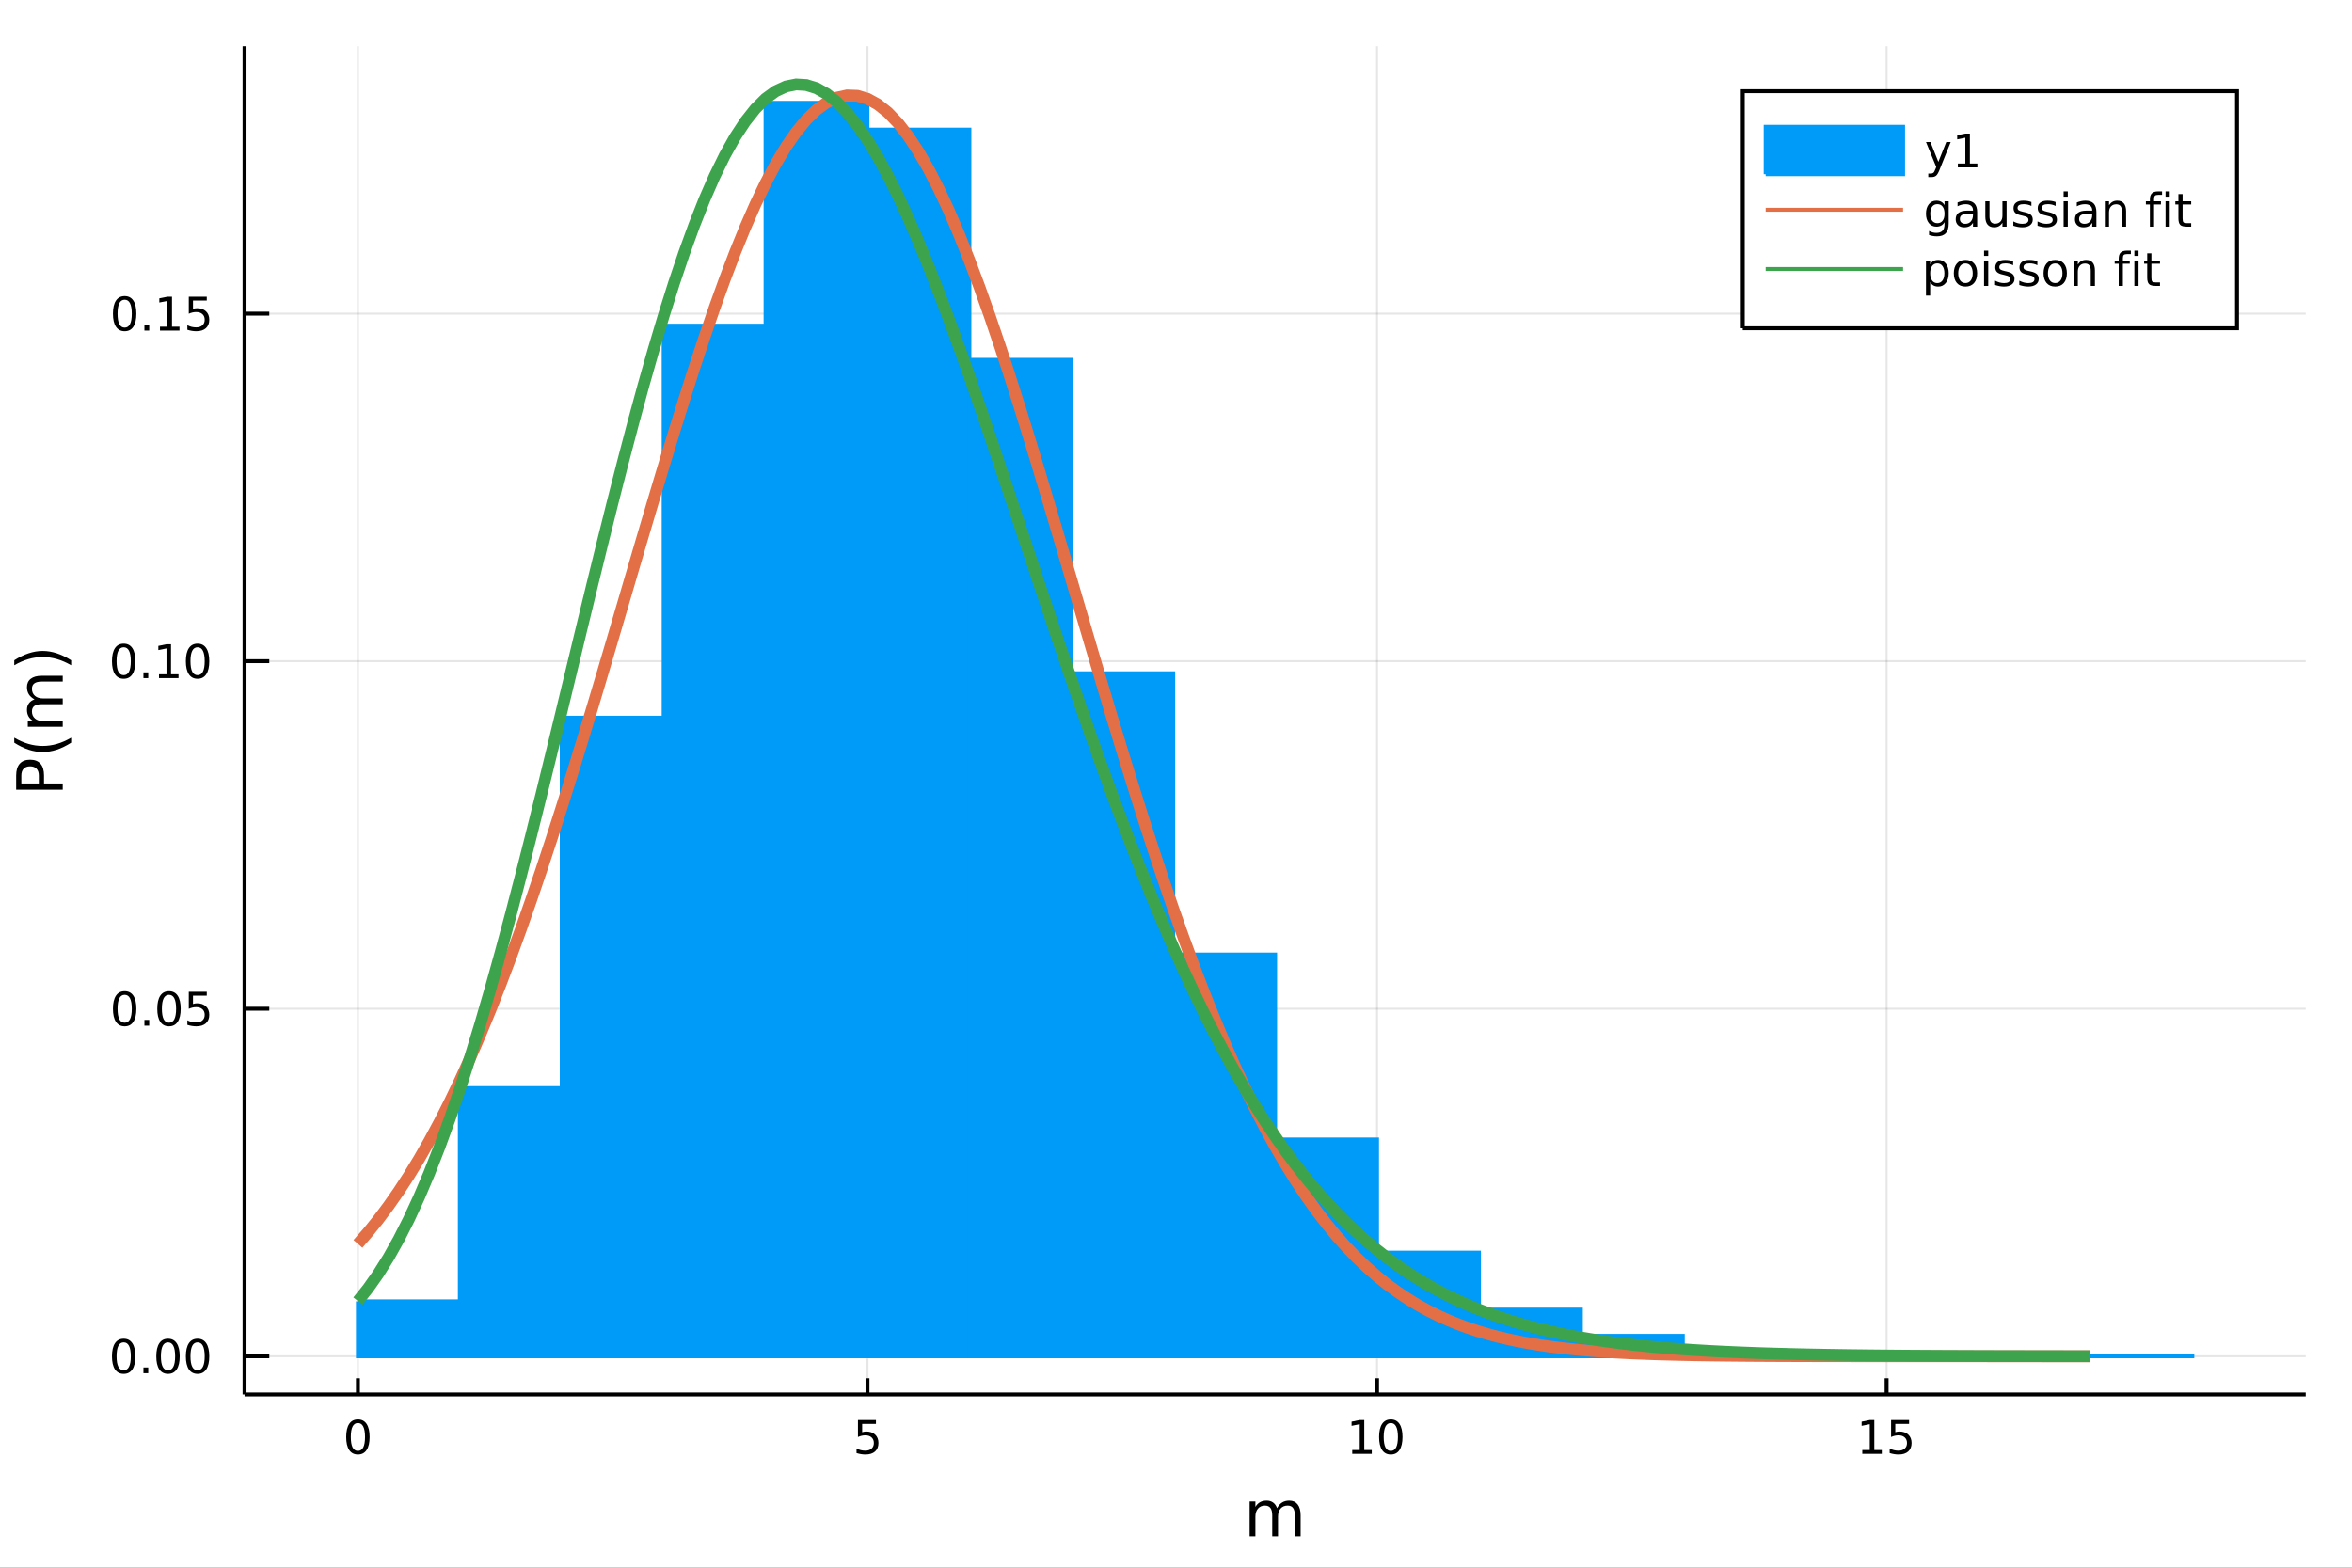<?xml version="1.0" encoding="utf-8"?>
<svg xmlns="http://www.w3.org/2000/svg" xmlns:xlink="http://www.w3.org/1999/xlink" width="600" height="400" viewBox="0 0 2400 1600">
<rect x="0" y="0" width="2400" height="1600" fill="#333333" stroke="none"/>
<defs>
  <clipPath id="clip310">
    <rect x="0" y="0" width="2400" height="1600"/>
  </clipPath>
</defs>
<path clip-path="url(#clip310)" d="
M0 1600 L2400 1600 L2400 0 L0 0  Z
  " fill="#ffffff" fill-rule="evenodd" fill-opacity="1"/>
<defs>
  <clipPath id="clip311">
    <rect x="480" y="0" width="1681" height="1600"/>
  </clipPath>
</defs>
<path clip-path="url(#clip310)" d="
M249.542 1423.18 L2352.76 1423.18 L2352.76 47.244 L249.542 47.244  Z
  " fill="#ffffff" fill-rule="evenodd" fill-opacity="1"/>
<defs>
  <clipPath id="clip312">
    <rect x="249" y="47" width="2104" height="1377"/>
  </clipPath>
</defs>
<polyline clip-path="url(#clip312)" style="stroke:#000000; stroke-width:2; stroke-opacity:0.1; fill:none" points="
  365.223,1423.18 365.223,47.244 
  "/>
<polyline clip-path="url(#clip312)" style="stroke:#000000; stroke-width:2; stroke-opacity:0.1; fill:none" points="
  885.182,1423.18 885.182,47.244 
  "/>
<polyline clip-path="url(#clip312)" style="stroke:#000000; stroke-width:2; stroke-opacity:0.1; fill:none" points="
  1405.14,1423.18 1405.14,47.244 
  "/>
<polyline clip-path="url(#clip312)" style="stroke:#000000; stroke-width:2; stroke-opacity:0.1; fill:none" points="
  1925.1,1423.18 1925.1,47.244 
  "/>
<polyline clip-path="url(#clip310)" style="stroke:#000000; stroke-width:4; stroke-opacity:1; fill:none" points="
  249.542,1423.18 2352.76,1423.18 
  "/>
<polyline clip-path="url(#clip310)" style="stroke:#000000; stroke-width:4; stroke-opacity:1; fill:none" points="
  365.223,1423.18 365.223,1406.67 
  "/>
<polyline clip-path="url(#clip310)" style="stroke:#000000; stroke-width:4; stroke-opacity:1; fill:none" points="
  885.182,1423.18 885.182,1406.67 
  "/>
<polyline clip-path="url(#clip310)" style="stroke:#000000; stroke-width:4; stroke-opacity:1; fill:none" points="
  1405.14,1423.18 1405.14,1406.67 
  "/>
<polyline clip-path="url(#clip310)" style="stroke:#000000; stroke-width:4; stroke-opacity:1; fill:none" points="
  1925.1,1423.18 1925.1,1406.67 
  "/>
<path clip-path="url(#clip310)" d="M 0 0 M365.223 1452.37 Q361.611 1452.37 359.783 1455.94 Q357.977 1459.48 357.977 1466.61 Q357.977 1473.71 359.783 1477.28 Q361.611 1480.82 365.223 1480.82 Q368.857 1480.82 370.662 1477.28 Q372.491 1473.71 372.491 1466.61 Q372.491 1459.48 370.662 1455.94 Q368.857 1452.37 365.223 1452.37 M365.223 1448.67 Q371.033 1448.67 374.088 1453.27 Q377.167 1457.86 377.167 1466.61 Q377.167 1475.33 374.088 1479.94 Q371.033 1484.52 365.223 1484.52 Q359.412 1484.52 356.334 1479.94 Q353.278 1475.33 353.278 1466.61 Q353.278 1457.86 356.334 1453.27 Q359.412 1448.67 365.223 1448.67 Z" fill="#000000" fill-rule="evenodd" fill-opacity="1" /><path clip-path="url(#clip310)" d="M 0 0 M875.459 1449.29 L893.816 1449.29 L893.816 1453.23 L879.742 1453.23 L879.742 1461.7 Q880.76 1461.35 881.779 1461.19 Q882.797 1461 883.816 1461 Q889.603 1461 892.983 1464.18 Q896.362 1467.35 896.362 1472.76 Q896.362 1478.34 892.89 1481.44 Q889.418 1484.52 883.098 1484.52 Q880.922 1484.52 878.654 1484.15 Q876.409 1483.78 874.001 1483.04 L874.001 1478.34 Q876.084 1479.48 878.307 1480.03 Q880.529 1480.59 883.006 1480.59 Q887.01 1480.59 889.348 1478.48 Q891.686 1476.38 891.686 1472.76 Q891.686 1469.15 889.348 1467.05 Q887.01 1464.94 883.006 1464.94 Q881.131 1464.94 879.256 1465.36 Q877.404 1465.77 875.459 1466.65 L875.459 1449.29 Z" fill="#000000" fill-rule="evenodd" fill-opacity="1" /><path clip-path="url(#clip310)" d="M 0 0 M1379.83 1479.92 L1387.47 1479.92 L1387.47 1453.55 L1379.16 1455.22 L1379.16 1450.96 L1387.42 1449.29 L1392.1 1449.29 L1392.1 1479.92 L1399.74 1479.92 L1399.74 1483.85 L1379.83 1483.85 L1379.83 1479.92 Z" fill="#000000" fill-rule="evenodd" fill-opacity="1" /><path clip-path="url(#clip310)" d="M 0 0 M1419.18 1452.37 Q1415.57 1452.37 1413.74 1455.94 Q1411.93 1459.48 1411.93 1466.61 Q1411.93 1473.71 1413.74 1477.28 Q1415.57 1480.82 1419.18 1480.82 Q1422.81 1480.82 1424.62 1477.28 Q1426.45 1473.71 1426.45 1466.61 Q1426.45 1459.48 1424.62 1455.94 Q1422.81 1452.37 1419.18 1452.37 M1419.18 1448.67 Q1424.99 1448.67 1428.05 1453.27 Q1431.12 1457.86 1431.12 1466.61 Q1431.12 1475.33 1428.05 1479.94 Q1424.99 1484.52 1419.18 1484.52 Q1413.37 1484.52 1410.29 1479.94 Q1407.24 1475.33 1407.24 1466.61 Q1407.24 1457.86 1410.29 1453.27 Q1413.37 1448.67 1419.18 1448.67 Z" fill="#000000" fill-rule="evenodd" fill-opacity="1" /><path clip-path="url(#clip310)" d="M 0 0 M1900.29 1479.92 L1907.92 1479.92 L1907.92 1453.55 L1899.61 1455.22 L1899.61 1450.96 L1907.88 1449.29 L1912.55 1449.29 L1912.55 1479.92 L1920.19 1479.92 L1920.19 1483.85 L1900.29 1483.85 L1900.29 1479.92 Z" fill="#000000" fill-rule="evenodd" fill-opacity="1" /><path clip-path="url(#clip310)" d="M 0 0 M1929.68 1449.29 L1948.04 1449.29 L1948.04 1453.23 L1933.97 1453.23 L1933.97 1461.7 Q1934.98 1461.35 1936 1461.19 Q1937.02 1461 1938.04 1461 Q1943.83 1461 1947.21 1464.18 Q1950.59 1467.35 1950.59 1472.76 Q1950.59 1478.34 1947.11 1481.44 Q1943.64 1484.52 1937.32 1484.52 Q1935.15 1484.52 1932.88 1484.15 Q1930.63 1483.78 1928.22 1483.04 L1928.22 1478.34 Q1930.31 1479.48 1932.53 1480.03 Q1934.75 1480.59 1937.23 1480.59 Q1941.23 1480.59 1943.57 1478.48 Q1945.91 1476.38 1945.91 1472.76 Q1945.91 1469.15 1943.57 1467.05 Q1941.23 1464.94 1937.23 1464.94 Q1935.35 1464.94 1933.48 1465.36 Q1931.63 1465.77 1929.68 1466.65 L1929.68 1449.29 Z" fill="#000000" fill-rule="evenodd" fill-opacity="1" /><path clip-path="url(#clip310)" d="M 0 0 M1303.11 1539.24 Q1305.3 1535.29 1308.36 1533.41 Q1311.41 1531.54 1315.55 1531.54 Q1321.12 1531.54 1324.15 1535.45 Q1327.17 1539.33 1327.17 1546.53 L1327.17 1568.04 L1321.28 1568.04 L1321.28 1546.72 Q1321.28 1541.59 1319.47 1539.11 Q1317.65 1536.63 1313.93 1536.63 Q1309.38 1536.63 1306.73 1539.65 Q1304.09 1542.68 1304.09 1547.9 L1304.09 1568.04 L1298.2 1568.04 L1298.2 1546.72 Q1298.2 1541.56 1296.39 1539.11 Q1294.58 1536.63 1290.79 1536.63 Q1286.3 1536.63 1283.66 1539.68 Q1281.02 1542.71 1281.02 1547.9 L1281.02 1568.04 L1275.13 1568.04 L1275.13 1532.4 L1281.02 1532.4 L1281.02 1537.93 Q1283.02 1534.66 1285.82 1533.1 Q1288.62 1531.54 1292.48 1531.54 Q1296.36 1531.54 1299.06 1533.51 Q1301.8 1535.48 1303.11 1539.24 Z" fill="#000000" fill-rule="evenodd" fill-opacity="1" /><polyline clip-path="url(#clip312)" style="stroke:#000000; stroke-width:2; stroke-opacity:0.1; fill:none" points="
  249.542,1384.24 2352.76,1384.24 
  "/>
<polyline clip-path="url(#clip312)" style="stroke:#000000; stroke-width:2; stroke-opacity:0.1; fill:none" points="
  249.542,1029.53 2352.76,1029.53 
  "/>
<polyline clip-path="url(#clip312)" style="stroke:#000000; stroke-width:2; stroke-opacity:0.1; fill:none" points="
  249.542,674.825 2352.76,674.825 
  "/>
<polyline clip-path="url(#clip312)" style="stroke:#000000; stroke-width:2; stroke-opacity:0.1; fill:none" points="
  249.542,320.119 2352.76,320.119 
  "/>
<polyline clip-path="url(#clip310)" style="stroke:#000000; stroke-width:4; stroke-opacity:1; fill:none" points="
  249.542,1423.18 249.542,47.244 
  "/>
<polyline clip-path="url(#clip310)" style="stroke:#000000; stroke-width:4; stroke-opacity:1; fill:none" points="
  249.542,1384.24 274.781,1384.24 
  "/>
<polyline clip-path="url(#clip310)" style="stroke:#000000; stroke-width:4; stroke-opacity:1; fill:none" points="
  249.542,1029.53 274.781,1029.53 
  "/>
<polyline clip-path="url(#clip310)" style="stroke:#000000; stroke-width:4; stroke-opacity:1; fill:none" points="
  249.542,674.825 274.781,674.825 
  "/>
<polyline clip-path="url(#clip310)" style="stroke:#000000; stroke-width:4; stroke-opacity:1; fill:none" points="
  249.542,320.119 274.781,320.119 
  "/>
<path clip-path="url(#clip310)" d="M 0 0 M126.205 1370.04 Q122.593 1370.04 120.765 1373.6 Q118.959 1377.14 118.959 1384.27 Q118.959 1391.38 120.765 1394.94 Q122.593 1398.49 126.205 1398.49 Q129.839 1398.49 131.644 1394.94 Q133.473 1391.38 133.473 1384.27 Q133.473 1377.14 131.644 1373.6 Q129.839 1370.04 126.205 1370.04 M126.205 1366.33 Q132.015 1366.33 135.07 1370.94 Q138.149 1375.52 138.149 1384.27 Q138.149 1393 135.07 1397.61 Q132.015 1402.19 126.205 1402.19 Q120.394 1402.19 117.316 1397.61 Q114.26 1393 114.26 1384.27 Q114.26 1375.52 117.316 1370.94 Q120.394 1366.33 126.205 1366.33 Z" fill="#000000" fill-rule="evenodd" fill-opacity="1" /><path clip-path="url(#clip310)" d="M 0 0 M146.366 1395.64 L151.251 1395.64 L151.251 1401.52 L146.366 1401.52 L146.366 1395.64 Z" fill="#000000" fill-rule="evenodd" fill-opacity="1" /><path clip-path="url(#clip310)" d="M 0 0 M171.436 1370.04 Q167.825 1370.04 165.996 1373.6 Q164.19 1377.14 164.19 1384.27 Q164.19 1391.38 165.996 1394.94 Q167.825 1398.49 171.436 1398.49 Q175.07 1398.49 176.876 1394.94 Q178.704 1391.38 178.704 1384.27 Q178.704 1377.14 176.876 1373.6 Q175.07 1370.04 171.436 1370.04 M171.436 1366.33 Q177.246 1366.33 180.301 1370.94 Q183.38 1375.52 183.38 1384.27 Q183.38 1393 180.301 1397.61 Q177.246 1402.19 171.436 1402.19 Q165.626 1402.19 162.547 1397.61 Q159.491 1393 159.491 1384.27 Q159.491 1375.52 162.547 1370.94 Q165.626 1366.33 171.436 1366.33 Z" fill="#000000" fill-rule="evenodd" fill-opacity="1" /><path clip-path="url(#clip310)" d="M 0 0 M201.598 1370.04 Q197.987 1370.04 196.158 1373.6 Q194.352 1377.14 194.352 1384.27 Q194.352 1391.38 196.158 1394.94 Q197.987 1398.49 201.598 1398.49 Q205.232 1398.49 207.037 1394.94 Q208.866 1391.38 208.866 1384.27 Q208.866 1377.14 207.037 1373.6 Q205.232 1370.04 201.598 1370.04 M201.598 1366.33 Q207.408 1366.33 210.463 1370.94 Q213.542 1375.52 213.542 1384.27 Q213.542 1393 210.463 1397.61 Q207.408 1402.19 201.598 1402.19 Q195.787 1402.19 192.709 1397.61 Q189.653 1393 189.653 1384.27 Q189.653 1375.52 192.709 1370.94 Q195.787 1366.33 201.598 1366.33 Z" fill="#000000" fill-rule="evenodd" fill-opacity="1" /><path clip-path="url(#clip310)" d="M 0 0 M127.2 1015.33 Q123.589 1015.33 121.76 1018.9 Q119.955 1022.44 119.955 1029.57 Q119.955 1036.67 121.76 1040.24 Q123.589 1043.78 127.2 1043.78 Q130.834 1043.78 132.64 1040.24 Q134.468 1036.67 134.468 1029.57 Q134.468 1022.44 132.64 1018.9 Q130.834 1015.33 127.2 1015.33 M127.2 1011.63 Q133.01 1011.63 136.066 1016.23 Q139.144 1020.82 139.144 1029.57 Q139.144 1038.29 136.066 1042.9 Q133.01 1047.48 127.2 1047.48 Q121.39 1047.48 118.311 1042.9 Q115.256 1038.29 115.256 1029.57 Q115.256 1020.82 118.311 1016.23 Q121.39 1011.63 127.2 1011.63 Z" fill="#000000" fill-rule="evenodd" fill-opacity="1" /><path clip-path="url(#clip310)" d="M 0 0 M147.362 1040.93 L152.246 1040.93 L152.246 1046.81 L147.362 1046.81 L147.362 1040.93 Z" fill="#000000" fill-rule="evenodd" fill-opacity="1" /><path clip-path="url(#clip310)" d="M 0 0 M172.431 1015.33 Q168.82 1015.33 166.991 1018.9 Q165.186 1022.44 165.186 1029.57 Q165.186 1036.67 166.991 1040.24 Q168.82 1043.78 172.431 1043.78 Q176.065 1043.78 177.871 1040.24 Q179.7 1036.67 179.7 1029.57 Q179.7 1022.44 177.871 1018.9 Q176.065 1015.33 172.431 1015.33 M172.431 1011.63 Q178.241 1011.63 181.297 1016.23 Q184.376 1020.82 184.376 1029.57 Q184.376 1038.29 181.297 1042.9 Q178.241 1047.48 172.431 1047.48 Q166.621 1047.48 163.542 1042.9 Q160.487 1038.29 160.487 1029.57 Q160.487 1020.82 163.542 1016.23 Q166.621 1011.63 172.431 1011.63 Z" fill="#000000" fill-rule="evenodd" fill-opacity="1" /><path clip-path="url(#clip310)" d="M 0 0 M192.639 1012.25 L210.996 1012.25 L210.996 1016.19 L196.922 1016.19 L196.922 1024.66 Q197.94 1024.31 198.959 1024.15 Q199.977 1023.96 200.996 1023.96 Q206.783 1023.96 210.162 1027.14 Q213.542 1030.31 213.542 1035.72 Q213.542 1041.3 210.07 1044.4 Q206.598 1047.48 200.278 1047.48 Q198.102 1047.48 195.834 1047.11 Q193.588 1046.74 191.181 1046 L191.181 1041.3 Q193.264 1042.44 195.487 1042.99 Q197.709 1043.55 200.186 1043.55 Q204.19 1043.55 206.528 1041.44 Q208.866 1039.34 208.866 1035.72 Q208.866 1032.11 206.528 1030.01 Q204.19 1027.9 200.186 1027.9 Q198.311 1027.9 196.436 1028.32 Q194.584 1028.73 192.639 1029.61 L192.639 1012.25 Z" fill="#000000" fill-rule="evenodd" fill-opacity="1" /><path clip-path="url(#clip310)" d="M 0 0 M126.205 660.624 Q122.593 660.624 120.765 664.189 Q118.959 667.731 118.959 674.86 Q118.959 681.967 120.765 685.531 Q122.593 689.073 126.205 689.073 Q129.839 689.073 131.644 685.531 Q133.473 681.967 133.473 674.86 Q133.473 667.731 131.644 664.189 Q129.839 660.624 126.205 660.624 M126.205 656.92 Q132.015 656.92 135.07 661.527 Q138.149 666.11 138.149 674.86 Q138.149 683.587 135.07 688.193 Q132.015 692.777 126.205 692.777 Q120.394 692.777 117.316 688.193 Q114.26 683.587 114.26 674.86 Q114.26 666.11 117.316 661.527 Q120.394 656.92 126.205 656.92 Z" fill="#000000" fill-rule="evenodd" fill-opacity="1" /><path clip-path="url(#clip310)" d="M 0 0 M146.366 686.226 L151.251 686.226 L151.251 692.105 L146.366 692.105 L146.366 686.226 Z" fill="#000000" fill-rule="evenodd" fill-opacity="1" /><path clip-path="url(#clip310)" d="M 0 0 M162.246 688.17 L169.885 688.17 L169.885 661.805 L161.575 663.471 L161.575 659.212 L169.839 657.545 L174.514 657.545 L174.514 688.17 L182.153 688.17 L182.153 692.105 L162.246 692.105 L162.246 688.17 Z" fill="#000000" fill-rule="evenodd" fill-opacity="1" /><path clip-path="url(#clip310)" d="M 0 0 M201.598 660.624 Q197.987 660.624 196.158 664.189 Q194.352 667.731 194.352 674.86 Q194.352 681.967 196.158 685.531 Q197.987 689.073 201.598 689.073 Q205.232 689.073 207.037 685.531 Q208.866 681.967 208.866 674.86 Q208.866 667.731 207.037 664.189 Q205.232 660.624 201.598 660.624 M201.598 656.92 Q207.408 656.92 210.463 661.527 Q213.542 666.11 213.542 674.86 Q213.542 683.587 210.463 688.193 Q207.408 692.777 201.598 692.777 Q195.787 692.777 192.709 688.193 Q189.653 683.587 189.653 674.86 Q189.653 666.11 192.709 661.527 Q195.787 656.92 201.598 656.92 Z" fill="#000000" fill-rule="evenodd" fill-opacity="1" /><path clip-path="url(#clip310)" d="M 0 0 M127.2 305.918 Q123.589 305.918 121.76 309.482 Q119.955 313.024 119.955 320.154 Q119.955 327.26 121.76 330.825 Q123.589 334.367 127.2 334.367 Q130.834 334.367 132.64 330.825 Q134.468 327.26 134.468 320.154 Q134.468 313.024 132.64 309.482 Q130.834 305.918 127.2 305.918 M127.2 302.214 Q133.01 302.214 136.066 306.82 Q139.144 311.404 139.144 320.154 Q139.144 328.881 136.066 333.487 Q133.01 338.07 127.2 338.07 Q121.39 338.07 118.311 333.487 Q115.256 328.881 115.256 320.154 Q115.256 311.404 118.311 306.82 Q121.39 302.214 127.2 302.214 Z" fill="#000000" fill-rule="evenodd" fill-opacity="1" /><path clip-path="url(#clip310)" d="M 0 0 M147.362 331.519 L152.246 331.519 L152.246 337.399 L147.362 337.399 L147.362 331.519 Z" fill="#000000" fill-rule="evenodd" fill-opacity="1" /><path clip-path="url(#clip310)" d="M 0 0 M163.241 333.464 L170.88 333.464 L170.88 307.098 L162.57 308.765 L162.57 304.506 L170.834 302.839 L175.51 302.839 L175.51 333.464 L183.149 333.464 L183.149 337.399 L163.241 337.399 L163.241 333.464 Z" fill="#000000" fill-rule="evenodd" fill-opacity="1" /><path clip-path="url(#clip310)" d="M 0 0 M192.639 302.839 L210.996 302.839 L210.996 306.774 L196.922 306.774 L196.922 315.246 Q197.94 314.899 198.959 314.737 Q199.977 314.552 200.996 314.552 Q206.783 314.552 210.162 317.723 Q213.542 320.894 213.542 326.311 Q213.542 331.89 210.07 334.992 Q206.598 338.07 200.278 338.07 Q198.102 338.07 195.834 337.7 Q193.588 337.33 191.181 336.589 L191.181 331.89 Q193.264 333.024 195.487 333.58 Q197.709 334.135 200.186 334.135 Q204.19 334.135 206.528 332.029 Q208.866 329.922 208.866 326.311 Q208.866 322.7 206.528 320.594 Q204.19 318.487 200.186 318.487 Q198.311 318.487 196.436 318.904 Q194.584 319.32 192.639 320.2 L192.639 302.839 Z" fill="#000000" fill-rule="evenodd" fill-opacity="1" /><path clip-path="url(#clip310)" d="M 0 0 M21.768 799.617 L39.623 799.617 L39.623 791.533 Q39.623 787.045 37.3 784.594 Q34.977 782.143 30.68 782.143 Q26.415 782.143 24.091 784.594 Q21.768 787.045 21.768 791.533 L21.768 799.617 M16.484 806.046 L16.484 791.533 Q16.484 783.544 20.113 779.47 Q23.709 775.364 30.68 775.364 Q37.714 775.364 41.31 779.47 Q44.907 783.544 44.907 791.533 L44.907 799.617 L64.004 799.617 L64.004 806.046 L16.484 806.046 Z" fill="#000000" fill-rule="evenodd" fill-opacity="1" /><path clip-path="url(#clip310)" d="M 0 0 M14.543 752.925 Q21.863 757.19 29.025 759.258 Q36.186 761.327 43.538 761.327 Q50.891 761.327 58.116 759.258 Q65.309 757.158 72.598 752.925 L72.598 758.017 Q65.118 762.791 57.893 765.179 Q50.668 767.534 43.538 767.534 Q36.441 767.534 29.247 765.179 Q22.054 762.823 14.543 758.017 L14.543 752.925 Z" fill="#000000" fill-rule="evenodd" fill-opacity="1" /><path clip-path="url(#clip310)" d="M 0 0 M35.199 713.807 Q31.253 711.611 29.375 708.556 Q27.497 705.5 27.497 701.362 Q27.497 695.792 31.412 692.769 Q35.295 689.745 42.488 689.745 L64.004 689.745 L64.004 695.633 L42.679 695.633 Q37.555 695.633 35.072 697.447 Q32.589 699.262 32.589 702.986 Q32.589 707.537 35.613 710.179 Q38.637 712.821 43.857 712.821 L64.004 712.821 L64.004 718.709 L42.679 718.709 Q37.523 718.709 35.072 720.523 Q32.589 722.337 32.589 726.125 Q32.589 730.613 35.645 733.255 Q38.669 735.896 43.857 735.896 L64.004 735.896 L64.004 741.785 L28.356 741.785 L28.356 735.896 L33.894 735.896 Q30.616 733.891 29.056 731.09 Q27.497 728.289 27.497 724.438 Q27.497 720.555 29.47 717.85 Q31.444 715.112 35.199 713.807 Z" fill="#000000" fill-rule="evenodd" fill-opacity="1" /><path clip-path="url(#clip310)" d="M 0 0 M14.543 678.987 L14.543 673.894 Q22.054 669.12 29.247 666.765 Q36.441 664.378 43.538 664.378 Q50.668 664.378 57.893 666.765 Q65.118 669.12 72.598 673.894 L72.598 678.987 Q65.309 674.754 58.116 672.685 Q50.891 670.584 43.538 670.584 Q36.186 670.584 29.025 672.685 Q21.863 674.754 14.543 678.987 Z" fill="#000000" fill-rule="evenodd" fill-opacity="1" /><path clip-path="url(#clip312)" d="
M365.223 1328.14 L365.223 1384.24 L469.214 1384.24 L469.214 1328.14 L365.223 1328.14 L365.223 1328.14  Z
  " fill="#009af9" fill-rule="evenodd" fill-opacity="1"/>
<polyline clip-path="url(#clip312)" style="stroke:#009af9; stroke-width:4; stroke-opacity:1; fill:none" points="
  365.223,1328.14 365.223,1384.24 469.214,1384.24 469.214,1328.14 365.223,1328.14 
  "/>
<path clip-path="url(#clip312)" d="
M469.214 1110.55 L469.214 1384.24 L573.206 1384.24 L573.206 1110.55 L469.214 1110.55 L469.214 1110.55  Z
  " fill="#009af9" fill-rule="evenodd" fill-opacity="1"/>
<polyline clip-path="url(#clip312)" style="stroke:#009af9; stroke-width:4; stroke-opacity:1; fill:none" points="
  469.214,1110.55 469.214,1384.24 573.206,1384.24 573.206,1110.55 469.214,1110.55 
  "/>
<path clip-path="url(#clip312)" d="
M573.206 732.481 L573.206 1384.24 L677.198 1384.24 L677.198 732.481 L573.206 732.481 L573.206 732.481  Z
  " fill="#009af9" fill-rule="evenodd" fill-opacity="1"/>
<polyline clip-path="url(#clip312)" style="stroke:#009af9; stroke-width:4; stroke-opacity:1; fill:none" points="
  573.206,732.481 573.206,1384.24 677.198,1384.24 677.198,732.481 573.206,732.481 
  "/>
<path clip-path="url(#clip312)" d="
M677.198 332.394 L677.198 1384.24 L781.19 1384.24 L781.19 332.394 L677.198 332.394 L677.198 332.394  Z
  " fill="#009af9" fill-rule="evenodd" fill-opacity="1"/>
<polyline clip-path="url(#clip312)" style="stroke:#009af9; stroke-width:4; stroke-opacity:1; fill:none" points="
  677.198,332.394 677.198,1384.24 781.19,1384.24 781.19,332.394 677.198,332.394 
  "/>
<path clip-path="url(#clip312)" d="
M781.19 104.939 L781.19 1384.24 L885.182 1384.24 L885.182 104.939 L781.19 104.939 L781.19 104.939  Z
  " fill="#009af9" fill-rule="evenodd" fill-opacity="1"/>
<polyline clip-path="url(#clip312)" style="stroke:#009af9; stroke-width:4; stroke-opacity:1; fill:none" points="
  781.19,104.939 781.19,1384.24 885.182,1384.24 885.182,104.939 781.19,104.939 
  "/>
<path clip-path="url(#clip312)" d="
M885.182 132.279 L885.182 1384.24 L989.173 1384.24 L989.173 132.279 L885.182 132.279 L885.182 132.279  Z
  " fill="#009af9" fill-rule="evenodd" fill-opacity="1"/>
<polyline clip-path="url(#clip312)" style="stroke:#009af9; stroke-width:4; stroke-opacity:1; fill:none" points="
  885.182,132.279 885.182,1384.24 989.173,1384.24 989.173,132.279 885.182,132.279 
  "/>
<path clip-path="url(#clip312)" d="
M989.173 367.261 L989.173 1384.24 L1093.17 1384.24 L1093.17 367.261 L989.173 367.261 L989.173 367.261  Z
  " fill="#009af9" fill-rule="evenodd" fill-opacity="1"/>
<polyline clip-path="url(#clip312)" style="stroke:#009af9; stroke-width:4; stroke-opacity:1; fill:none" points="
  989.173,367.261 989.173,1384.24 1093.17,1384.24 1093.17,367.261 989.173,367.261 
  "/>
<path clip-path="url(#clip312)" d="
M1093.17 687.175 L1093.17 1384.24 L1197.16 1384.24 L1197.16 687.175 L1093.17 687.175 L1093.17 687.175  Z
  " fill="#009af9" fill-rule="evenodd" fill-opacity="1"/>
<polyline clip-path="url(#clip312)" style="stroke:#009af9; stroke-width:4; stroke-opacity:1; fill:none" points="
  1093.17,687.175 1093.17,1384.24 1197.16,1384.24 1197.16,687.175 1093.17,687.175 
  "/>
<path clip-path="url(#clip312)" d="
M1197.16 974.209 L1197.16 1384.24 L1301.15 1384.24 L1301.15 974.209 L1197.16 974.209 L1197.16 974.209  Z
  " fill="#009af9" fill-rule="evenodd" fill-opacity="1"/>
<polyline clip-path="url(#clip312)" style="stroke:#009af9; stroke-width:4; stroke-opacity:1; fill:none" points="
  1197.16,974.209 1197.16,1384.24 1301.15,1384.24 1301.15,974.209 1197.16,974.209 
  "/>
<path clip-path="url(#clip312)" d="
M1301.15 1162.96 L1301.15 1384.24 L1405.14 1384.24 L1405.14 1162.96 L1301.15 1162.96 L1301.15 1162.96  Z
  " fill="#009af9" fill-rule="evenodd" fill-opacity="1"/>
<polyline clip-path="url(#clip312)" style="stroke:#009af9; stroke-width:4; stroke-opacity:1; fill:none" points="
  1301.15,1162.96 1301.15,1384.24 1405.14,1384.24 1405.14,1162.96 1301.15,1162.96 
  "/>
<path clip-path="url(#clip312)" d="
M1405.14 1278.43 L1405.14 1384.24 L1509.13 1384.24 L1509.13 1278.43 L1405.14 1278.43 L1405.14 1278.43  Z
  " fill="#009af9" fill-rule="evenodd" fill-opacity="1"/>
<polyline clip-path="url(#clip312)" style="stroke:#009af9; stroke-width:4; stroke-opacity:1; fill:none" points="
  1405.14,1278.43 1405.14,1384.24 1509.13,1384.24 1509.13,1278.43 1405.14,1278.43 
  "/>
<path clip-path="url(#clip312)" d="
M1509.13 1336.59 L1509.13 1384.24 L1613.12 1384.24 L1613.12 1336.59 L1509.13 1336.59 L1509.13 1336.59  Z
  " fill="#009af9" fill-rule="evenodd" fill-opacity="1"/>
<polyline clip-path="url(#clip312)" style="stroke:#009af9; stroke-width:4; stroke-opacity:1; fill:none" points="
  1509.13,1336.59 1509.13,1384.24 1613.12,1384.24 1613.12,1336.59 1509.13,1336.59 
  "/>
<path clip-path="url(#clip312)" d="
M1613.12 1363.36 L1613.12 1384.24 L1717.12 1384.24 L1717.12 1363.36 L1613.12 1363.36 L1613.12 1363.36  Z
  " fill="#009af9" fill-rule="evenodd" fill-opacity="1"/>
<polyline clip-path="url(#clip312)" style="stroke:#009af9; stroke-width:4; stroke-opacity:1; fill:none" points="
  1613.12,1363.36 1613.12,1384.24 1717.12,1384.24 1717.12,1363.36 1613.12,1363.36 
  "/>
<path clip-path="url(#clip312)" d="
M1717.12 1378.34 L1717.12 1384.24 L1821.11 1384.24 L1821.11 1378.34 L1717.12 1378.34 L1717.12 1378.34  Z
  " fill="#009af9" fill-rule="evenodd" fill-opacity="1"/>
<polyline clip-path="url(#clip312)" style="stroke:#009af9; stroke-width:4; stroke-opacity:1; fill:none" points="
  1717.12,1378.34 1717.12,1384.24 1821.11,1384.24 1821.11,1378.34 1717.12,1378.34 
  "/>
<path clip-path="url(#clip312)" d="
M1821.11 1381.33 L1821.11 1384.24 L1925.1 1384.24 L1925.1 1381.33 L1821.11 1381.33 L1821.11 1381.33  Z
  " fill="#009af9" fill-rule="evenodd" fill-opacity="1"/>
<polyline clip-path="url(#clip312)" style="stroke:#009af9; stroke-width:4; stroke-opacity:1; fill:none" points="
  1821.11,1381.33 1821.11,1384.24 1925.1,1384.24 1925.1,1381.33 1821.11,1381.33 
  "/>
<path clip-path="url(#clip312)" d="
M1925.1 1383.67 L1925.1 1384.24 L2029.09 1384.24 L2029.09 1383.67 L1925.1 1383.67 L1925.1 1383.67  Z
  " fill="#009af9" fill-rule="evenodd" fill-opacity="1"/>
<polyline clip-path="url(#clip312)" style="stroke:#009af9; stroke-width:4; stroke-opacity:1; fill:none" points="
  1925.1,1383.67 1925.1,1384.24 2029.09,1384.24 2029.09,1383.67 1925.1,1383.67 
  "/>
<path clip-path="url(#clip312)" d="
M2029.09 1383.95 L2029.09 1384.24 L2133.08 1384.24 L2133.08 1383.95 L2029.09 1383.95 L2029.09 1383.95  Z
  " fill="#009af9" fill-rule="evenodd" fill-opacity="1"/>
<polyline clip-path="url(#clip312)" style="stroke:#009af9; stroke-width:4; stroke-opacity:1; fill:none" points="
  2029.09,1383.95 2029.09,1384.24 2133.08,1384.24 2133.08,1383.95 2029.09,1383.95 
  "/>
<path clip-path="url(#clip312)" d="
M2133.08 1384.1 L2133.08 1384.24 L2237.08 1384.24 L2237.08 1384.1 L2133.08 1384.1 L2133.08 1384.1  Z
  " fill="#009af9" fill-rule="evenodd" fill-opacity="1"/>
<polyline clip-path="url(#clip312)" style="stroke:#009af9; stroke-width:4; stroke-opacity:1; fill:none" points="
  2133.08,1384.1 2133.08,1384.24 2237.08,1384.24 2237.08,1384.1 2133.08,1384.1 
  "/>
<polyline clip-path="url(#clip312)" style="stroke:#e26f46; stroke-width:12; stroke-opacity:1; fill:none" points="
  365.223,1269.54 375.622,1257.6 386.021,1244.72 396.42,1230.84 406.819,1215.93 417.218,1199.95 427.618,1182.87 438.017,1164.67 448.416,1145.31 458.815,1124.78 
  469.214,1103.07 479.614,1080.18 490.013,1056.1 500.412,1030.84 510.811,1004.43 521.21,976.882 531.609,948.242 542.009,918.552 552.408,887.869 562.807,856.256 
  573.206,823.791 583.605,790.558 594.005,756.654 604.404,722.184 614.803,687.264 625.202,652.018 635.601,616.579 646,581.087 656.4,545.69 666.799,510.542 
  677.198,475.801 687.597,441.63 697.996,408.195 708.396,375.661 718.795,344.196 729.194,313.965 739.593,285.131 749.992,257.851 760.391,232.28 770.791,208.561 
  781.19,186.834 791.589,167.224 801.988,149.848 812.387,134.811 822.787,122.203 833.186,112.101 843.585,104.568 853.984,99.65 864.383,97.376 874.782,97.762 
  885.182,100.805 895.581,106.486 905.98,114.769 916.379,125.605 926.778,138.926 937.178,154.651 947.577,172.686 957.976,192.923 968.375,215.242 978.774,239.512 
  989.173,265.594 999.573,293.341 1009.97,322.597 1020.37,353.203 1030.77,384.995 1041.17,417.807 1051.57,451.473 1061.97,485.826 1072.37,520.702 1082.77,555.938 
  1093.17,591.378 1103.56,626.87 1113.96,662.267 1124.36,697.432 1134.76,732.234 1145.16,766.551 1155.56,800.271 1165.96,833.29 1176.36,865.517 1186.76,896.867 
  1197.16,927.269 1207.56,956.659 1217.96,984.985 1228.35,1012.21 1238.75,1038.29 1249.15,1063.2 1259.55,1086.94 1269.95,1109.49 1280.35,1130.86 1290.75,1151.04 
  1301.15,1170.07 1311.55,1187.94 1321.95,1204.7 1332.35,1220.36 1342.75,1234.97 1353.14,1248.56 1363.54,1261.16 1373.94,1272.82 1384.34,1283.59 1394.74,1293.51 
  1405.14,1302.61 1415.54,1310.96 1425.94,1318.58 1436.34,1325.54 1446.74,1331.87 1457.14,1337.61 1467.54,1342.8 1477.94,1347.5 1488.33,1351.73 1498.73,1355.53 
  1509.13,1358.94 1519.53,1361.99 1529.93,1364.72 1540.33,1367.14 1550.73,1369.3 1561.13,1371.21 1571.53,1372.9 1581.93,1374.39 1592.33,1375.7 1602.73,1376.85 
  1613.12,1377.86 1623.52,1378.75 1633.92,1379.52 1644.32,1380.19 1654.72,1380.77 1665.12,1381.28 1675.52,1381.71 1685.92,1382.09 1696.32,1382.41 1706.72,1382.69 
  1717.12,1382.93 1727.52,1383.14 1737.91,1383.31 1748.31,1383.46 1758.71,1383.58 1769.11,1383.69 1779.51,1383.78 1789.91,1383.86 1800.31,1383.92 1810.71,1383.98 
  1821.11,1384.02 1831.51,1384.06 1841.91,1384.09 1852.31,1384.12 1862.7,1384.14 1873.1,1384.16 1883.5,1384.17 1893.9,1384.18 1904.3,1384.19 1914.7,1384.2 
  1925.1,1384.21 1935.5,1384.21 1945.9,1384.22 1956.3,1384.22 1966.7,1384.23 1977.1,1384.23 1987.5,1384.23 1997.89,1384.23 2008.29,1384.23 2018.69,1384.23 
  2029.09,1384.24 2039.49,1384.24 2049.89,1384.24 2060.29,1384.24 2070.69,1384.24 2081.09,1384.24 2091.49,1384.24 2101.89,1384.24 2112.29,1384.24 2122.68,1384.24 
  2133.08,1384.24 
  "/>
<polyline clip-path="url(#clip312)" style="stroke:#3da44d; stroke-width:12; stroke-opacity:1; fill:none" points="
  365.223,1327.89 375.622,1314.9 386.021,1300.13 396.42,1283.5 406.819,1264.95 417.218,1244.43 427.618,1221.9 438.017,1197.35 448.416,1170.79 458.815,1142.25 
  469.214,1111.77 479.614,1079.43 490.013,1045.32 500.412,1009.54 510.811,972.23 521.21,933.531 531.609,893.61 542.009,852.646 552.408,810.833 562.807,768.375 
  573.206,725.487 583.605,682.391 594.005,639.312 604.404,596.481 614.803,554.128 625.202,512.481 635.601,471.764 646,432.196 656.4,393.988 666.799,357.34 
  677.198,322.442 687.597,289.47 697.996,258.586 708.396,229.936 718.795,203.651 729.194,179.843 739.593,158.608 749.992,140.022 760.391,124.145 770.791,111.016 
  781.19,100.659 791.589,93.079 801.988,88.264 812.387,86.186 822.787,86.8 833.186,90.049 843.585,95.862 853.984,104.152 864.383,114.826 874.782,127.777 
  885.182,142.89 895.581,160.043 905.98,179.107 916.379,199.949 926.778,222.431 937.178,246.412 947.577,271.749 957.976,298.299 968.375,325.921 978.774,354.473 
  989.173,383.815 999.573,413.813 1009.97,444.334 1020.37,475.25 1030.77,506.439 1041.17,537.783 1051.57,569.171 1061.97,600.499 1072.37,631.666 1082.77,662.582 
  1093.17,693.161 1103.56,723.324 1113.96,753.001 1124.36,782.127 1134.76,810.644 1145.16,838.501 1155.56,865.652 1165.96,892.06 1176.36,917.692 1186.76,942.521 
  1197.16,966.525 1207.56,989.689 1217.96,1012 1228.35,1033.45 1238.75,1054.05 1249.15,1073.78 1259.55,1092.65 1269.95,1110.68 1280.35,1127.88 1290.75,1144.25 
  1301.15,1159.81 1311.55,1174.59 1321.95,1188.59 1332.35,1201.85 1342.75,1214.38 1353.14,1226.21 1363.54,1237.37 1373.94,1247.87 1384.34,1257.74 1394.74,1267.02 
  1405.14,1275.72 1415.54,1283.86 1425.94,1291.49 1436.34,1298.61 1446.74,1305.26 1457.14,1311.46 1467.54,1317.24 1477.94,1322.61 1488.33,1327.6 1498.73,1332.24 
  1509.13,1336.53 1519.53,1340.51 1529.93,1344.19 1540.33,1347.6 1550.73,1350.74 1561.13,1353.64 1571.53,1356.31 1581.93,1358.77 1592.33,1361.03 1602.73,1363.11 
  1613.12,1365.02 1623.52,1366.76 1633.92,1368.37 1644.32,1369.83 1654.72,1371.18 1665.12,1372.4 1675.52,1373.52 1685.92,1374.54 1696.32,1375.47 1706.72,1376.32 
  1717.12,1377.09 1727.52,1377.79 1737.91,1378.42 1748.31,1379 1758.71,1379.52 1769.11,1380 1779.51,1380.43 1789.91,1380.82 1800.31,1381.17 1810.71,1381.48 
  1821.11,1381.77 1831.51,1382.03 1841.91,1382.26 1852.31,1382.47 1862.7,1382.66 1873.1,1382.82 1883.5,1382.98 1893.9,1383.11 1904.3,1383.23 1914.7,1383.34 
  1925.1,1383.44 1935.5,1383.53 1945.9,1383.61 1956.3,1383.68 1966.7,1383.74 1977.1,1383.8 1987.5,1383.85 1997.89,1383.89 2008.29,1383.93 2018.69,1383.97 
  2029.09,1384 2039.49,1384.03 2049.89,1384.05 2060.29,1384.07 2070.69,1384.09 2081.09,1384.11 2091.49,1384.12 2101.89,1384.14 2112.29,1384.15 2122.68,1384.16 
  2133.08,1384.17 
  "/>
<path clip-path="url(#clip310)" d="
M1778.33 335.029 L2282.65 335.029 L2282.65 93.109 L1778.33 93.109  Z
  " fill="#ffffff" fill-rule="evenodd" fill-opacity="1"/>
<polyline clip-path="url(#clip310)" style="stroke:#000000; stroke-width:4; stroke-opacity:1; fill:none" points="
  1778.33,335.029 2282.65,335.029 2282.65,93.109 1778.33,93.109 1778.33,335.029 
  "/>
<path clip-path="url(#clip310)" d="
M1801.7 177.781 L1941.92 177.781 L1941.92 129.397 L1801.7 129.397 L1801.7 177.781  Z
  " fill="#009af9" fill-rule="evenodd" fill-opacity="1"/>
<polyline clip-path="url(#clip310)" style="stroke:#009af9; stroke-width:4; stroke-opacity:1; fill:none" points="
  1801.7,177.781 1941.92,177.781 1941.92,129.397 1801.7,129.397 1801.7,177.781 
  "/>
<path clip-path="url(#clip310)" d="M 0 0 M1979.13 173.276 Q1977.32 177.906 1975.61 179.318 Q1973.9 180.73 1971.03 180.73 L1967.63 180.73 L1967.63 177.165 L1970.13 177.165 Q1971.88 177.165 1972.86 176.332 Q1973.83 175.498 1975.01 172.396 L1975.77 170.452 L1965.29 144.943 L1969.8 144.943 L1977.9 165.221 L1986 144.943 L1990.52 144.943 L1979.13 173.276 Z" fill="#000000" fill-rule="evenodd" fill-opacity="1" /><path clip-path="url(#clip310)" d="M 0 0 M1997.81 166.933 L2005.45 166.933 L2005.45 140.568 L1997.14 142.235 L1997.14 137.975 L2005.4 136.309 L2010.08 136.309 L2010.08 166.933 L2017.72 166.933 L2017.72 170.869 L1997.81 170.869 L1997.81 166.933 Z" fill="#000000" fill-rule="evenodd" fill-opacity="1" /><polyline clip-path="url(#clip310)" style="stroke:#e26f46; stroke-width:4; stroke-opacity:1; fill:none" points="
  1801.7,214.069 1941.92,214.069 
  "/>
<path clip-path="url(#clip310)" d="M 0 0 M1984.2 218.085 Q1984.2 213.455 1982.28 210.909 Q1980.38 208.363 1976.93 208.363 Q1973.5 208.363 1971.58 210.909 Q1969.69 213.455 1969.69 218.085 Q1969.69 222.691 1971.58 225.238 Q1973.5 227.784 1976.93 227.784 Q1980.38 227.784 1982.28 225.238 Q1984.2 222.691 1984.2 218.085 M1988.46 228.131 Q1988.46 234.751 1985.52 237.969 Q1982.58 241.21 1976.51 241.21 Q1974.27 241.21 1972.28 240.862 Q1970.29 240.538 1968.41 239.844 L1968.41 235.7 Q1970.29 236.719 1972.12 237.205 Q1973.94 237.691 1975.84 237.691 Q1980.03 237.691 1982.12 235.492 Q1984.2 233.316 1984.2 228.895 L1984.2 226.788 Q1982.88 229.08 1980.82 230.214 Q1978.76 231.349 1975.89 231.349 Q1971.12 231.349 1968.2 227.714 Q1965.29 224.08 1965.29 218.085 Q1965.29 212.066 1968.2 208.432 Q1971.12 204.798 1975.89 204.798 Q1978.76 204.798 1980.82 205.932 Q1982.88 207.066 1984.2 209.358 L1984.2 205.423 L1988.46 205.423 L1988.46 228.131 Z" fill="#000000" fill-rule="evenodd" fill-opacity="1" /><path clip-path="url(#clip310)" d="M 0 0 M2009.01 218.316 Q2003.85 218.316 2001.86 219.497 Q1999.87 220.677 1999.87 223.525 Q1999.87 225.793 2001.35 227.136 Q2002.86 228.455 2005.43 228.455 Q2008.97 228.455 2011.1 225.955 Q2013.25 223.432 2013.25 219.265 L2013.25 218.316 L2009.01 218.316 M2017.51 216.557 L2017.51 231.349 L2013.25 231.349 L2013.25 227.413 Q2011.79 229.775 2009.62 230.909 Q2007.44 232.02 2004.29 232.02 Q2000.31 232.02 1997.95 229.798 Q1995.61 227.552 1995.61 223.802 Q1995.61 219.427 1998.53 217.205 Q2001.47 214.983 2007.28 214.983 L2013.25 214.983 L2013.25 214.566 Q2013.25 211.627 2011.31 210.029 Q2009.38 208.409 2005.89 208.409 Q2003.67 208.409 2001.56 208.941 Q1999.45 209.474 1997.51 210.539 L1997.51 206.603 Q1999.85 205.701 2002.05 205.261 Q2004.25 204.798 2006.33 204.798 Q2011.95 204.798 2014.73 207.714 Q2017.51 210.631 2017.51 216.557 Z" fill="#000000" fill-rule="evenodd" fill-opacity="1" /><path clip-path="url(#clip310)" d="M 0 0 M2025.84 221.117 L2025.84 205.423 L2030.1 205.423 L2030.1 220.955 Q2030.1 224.636 2031.54 226.488 Q2032.97 228.316 2035.84 228.316 Q2039.29 228.316 2041.28 226.117 Q2043.3 223.918 2043.3 220.122 L2043.3 205.423 L2047.56 205.423 L2047.56 231.349 L2043.3 231.349 L2043.3 227.367 Q2041.75 229.728 2039.68 230.886 Q2037.65 232.02 2034.94 232.02 Q2030.47 232.02 2028.16 229.242 Q2025.84 226.464 2025.84 221.117 M2036.56 204.798 L2036.56 204.798 Z" fill="#000000" fill-rule="evenodd" fill-opacity="1" /><path clip-path="url(#clip310)" d="M 0 0 M2072.86 206.187 L2072.86 210.214 Q2071.05 209.289 2069.11 208.826 Q2067.16 208.363 2065.08 208.363 Q2061.91 208.363 2060.31 209.335 Q2058.74 210.307 2058.74 212.251 Q2058.74 213.733 2059.87 214.589 Q2061 215.423 2064.43 216.187 L2065.89 216.511 Q2070.43 217.483 2072.32 219.265 Q2074.24 221.025 2074.24 224.196 Q2074.24 227.807 2071.37 229.913 Q2068.53 232.02 2063.53 232.02 Q2061.44 232.02 2059.18 231.603 Q2056.93 231.21 2054.43 230.4 L2054.43 226.001 Q2056.79 227.228 2059.08 227.853 Q2061.37 228.455 2063.62 228.455 Q2066.63 228.455 2068.25 227.437 Q2069.87 226.395 2069.87 224.52 Q2069.87 222.784 2068.69 221.858 Q2067.53 220.932 2063.57 220.076 L2062.09 219.728 Q2058.13 218.895 2056.37 217.182 Q2054.62 215.446 2054.62 212.437 Q2054.62 208.779 2057.21 206.789 Q2059.8 204.798 2064.57 204.798 Q2066.93 204.798 2069.01 205.145 Q2071.1 205.492 2072.86 206.187 Z" fill="#000000" fill-rule="evenodd" fill-opacity="1" /><path clip-path="url(#clip310)" d="M 0 0 M2097.55 206.187 L2097.55 210.214 Q2095.75 209.289 2093.8 208.826 Q2091.86 208.363 2089.78 208.363 Q2086.61 208.363 2085.01 209.335 Q2083.43 210.307 2083.43 212.251 Q2083.43 213.733 2084.57 214.589 Q2085.7 215.423 2089.13 216.187 L2090.59 216.511 Q2095.12 217.483 2097.02 219.265 Q2098.94 221.025 2098.94 224.196 Q2098.94 227.807 2096.07 229.913 Q2093.23 232.02 2088.23 232.02 Q2086.14 232.02 2083.87 231.603 Q2081.63 231.21 2079.13 230.4 L2079.13 226.001 Q2081.49 227.228 2083.78 227.853 Q2086.07 228.455 2088.32 228.455 Q2091.33 228.455 2092.95 227.437 Q2094.57 226.395 2094.57 224.52 Q2094.57 222.784 2093.39 221.858 Q2092.23 220.932 2088.27 220.076 L2086.79 219.728 Q2082.83 218.895 2081.07 217.182 Q2079.31 215.446 2079.31 212.437 Q2079.31 208.779 2081.91 206.789 Q2084.5 204.798 2089.27 204.798 Q2091.63 204.798 2093.71 205.145 Q2095.8 205.492 2097.55 206.187 Z" fill="#000000" fill-rule="evenodd" fill-opacity="1" /><path clip-path="url(#clip310)" d="M 0 0 M2105.73 205.423 L2109.99 205.423 L2109.99 231.349 L2105.73 231.349 L2105.73 205.423 M2105.73 195.33 L2109.99 195.33 L2109.99 200.724 L2105.73 200.724 L2105.73 195.33 Z" fill="#000000" fill-rule="evenodd" fill-opacity="1" /><path clip-path="url(#clip310)" d="M 0 0 M2130.68 218.316 Q2125.52 218.316 2123.53 219.497 Q2121.54 220.677 2121.54 223.525 Q2121.54 225.793 2123.02 227.136 Q2124.52 228.455 2127.09 228.455 Q2130.63 228.455 2132.76 225.955 Q2134.92 223.432 2134.92 219.265 L2134.92 218.316 L2130.68 218.316 M2139.18 216.557 L2139.18 231.349 L2134.92 231.349 L2134.92 227.413 Q2133.46 229.775 2131.28 230.909 Q2129.11 232.02 2125.96 232.02 Q2121.98 232.02 2119.62 229.798 Q2117.28 227.552 2117.28 223.802 Q2117.28 219.427 2120.19 217.205 Q2123.13 214.983 2128.94 214.983 L2134.92 214.983 L2134.92 214.566 Q2134.92 211.627 2132.97 210.029 Q2131.05 208.409 2127.55 208.409 Q2125.33 208.409 2123.23 208.941 Q2121.12 209.474 2119.18 210.539 L2119.18 206.603 Q2121.51 205.701 2123.71 205.261 Q2125.91 204.798 2127.99 204.798 Q2133.62 204.798 2136.4 207.714 Q2139.18 210.631 2139.18 216.557 Z" fill="#000000" fill-rule="evenodd" fill-opacity="1" /><path clip-path="url(#clip310)" d="M 0 0 M2169.5 215.701 L2169.5 231.349 L2165.24 231.349 L2165.24 215.839 Q2165.24 212.159 2163.8 210.33 Q2162.37 208.502 2159.5 208.502 Q2156.05 208.502 2154.06 210.701 Q2152.07 212.9 2152.07 216.696 L2152.07 231.349 L2147.79 231.349 L2147.79 205.423 L2152.07 205.423 L2152.07 209.451 Q2153.6 207.113 2155.66 205.955 Q2157.74 204.798 2160.45 204.798 Q2164.92 204.798 2167.21 207.576 Q2169.5 210.33 2169.5 215.701 Z" fill="#000000" fill-rule="evenodd" fill-opacity="1" /><path clip-path="url(#clip310)" d="M 0 0 M2206.19 195.33 L2206.19 198.872 L2202.11 198.872 Q2199.82 198.872 2198.92 199.798 Q2198.04 200.724 2198.04 203.131 L2198.04 205.423 L2205.05 205.423 L2205.05 208.733 L2198.04 208.733 L2198.04 231.349 L2193.76 231.349 L2193.76 208.733 L2189.68 208.733 L2189.68 205.423 L2193.76 205.423 L2193.76 203.617 Q2193.76 199.289 2195.77 197.321 Q2197.79 195.33 2202.16 195.33 L2206.19 195.33 Z" fill="#000000" fill-rule="evenodd" fill-opacity="1" /><path clip-path="url(#clip310)" d="M 0 0 M2209.75 205.423 L2214.01 205.423 L2214.01 231.349 L2209.75 231.349 L2209.75 205.423 M2209.75 195.33 L2214.01 195.33 L2214.01 200.724 L2209.75 200.724 L2209.75 195.33 Z" fill="#000000" fill-rule="evenodd" fill-opacity="1" /><path clip-path="url(#clip310)" d="M 0 0 M2227.14 198.062 L2227.14 205.423 L2235.91 205.423 L2235.91 208.733 L2227.14 208.733 L2227.14 222.807 Q2227.14 225.978 2227.99 226.881 Q2228.87 227.784 2231.54 227.784 L2235.91 227.784 L2235.91 231.349 L2231.54 231.349 Q2226.61 231.349 2224.73 229.52 Q2222.86 227.668 2222.86 222.807 L2222.86 208.733 L2219.73 208.733 L2219.73 205.423 L2222.86 205.423 L2222.86 198.062 L2227.14 198.062 Z" fill="#000000" fill-rule="evenodd" fill-opacity="1" /><polyline clip-path="url(#clip310)" style="stroke:#3da44d; stroke-width:4; stroke-opacity:1; fill:none" points="
  1801.7,274.549 1941.92,274.549 
  "/>
<path clip-path="url(#clip310)" d="M 0 0 M1969.57 287.94 L1969.57 301.69 L1965.29 301.69 L1965.29 265.903 L1969.57 265.903 L1969.57 269.838 Q1970.91 267.523 1972.95 266.412 Q1975.01 265.278 1977.86 265.278 Q1982.58 265.278 1985.52 269.028 Q1988.48 272.778 1988.48 278.889 Q1988.48 285 1985.52 288.75 Q1982.58 292.5 1977.86 292.5 Q1975.01 292.5 1972.95 291.389 Q1970.91 290.255 1969.57 287.94 M1984.06 278.889 Q1984.06 274.19 1982.12 271.528 Q1980.19 268.843 1976.81 268.843 Q1973.44 268.843 1971.49 271.528 Q1969.57 274.19 1969.57 278.889 Q1969.57 283.588 1971.49 286.273 Q1973.44 288.935 1976.81 288.935 Q1980.19 288.935 1982.12 286.273 Q1984.06 283.588 1984.06 278.889 Z" fill="#000000" fill-rule="evenodd" fill-opacity="1" /><path clip-path="url(#clip310)" d="M 0 0 M2005.59 268.889 Q2002.16 268.889 2000.17 271.574 Q1998.18 274.236 1998.18 278.889 Q1998.18 283.542 2000.15 286.227 Q2002.14 288.889 2005.59 288.889 Q2008.99 288.889 2010.98 286.204 Q2012.97 283.518 2012.97 278.889 Q2012.97 274.282 2010.98 271.597 Q2008.99 268.889 2005.59 268.889 M2005.59 265.278 Q2011.14 265.278 2014.31 268.889 Q2017.49 272.5 2017.49 278.889 Q2017.49 285.255 2014.31 288.889 Q2011.14 292.5 2005.59 292.5 Q2000.01 292.5 1996.84 288.889 Q1993.69 285.255 1993.69 278.889 Q1993.69 272.5 1996.84 268.889 Q2000.01 265.278 2005.59 265.278 Z" fill="#000000" fill-rule="evenodd" fill-opacity="1" /><path clip-path="url(#clip310)" d="M 0 0 M2024.55 265.903 L2028.81 265.903 L2028.81 291.829 L2024.55 291.829 L2024.55 265.903 M2024.55 255.81 L2028.81 255.81 L2028.81 261.204 L2024.55 261.204 L2024.55 255.81 Z" fill="#000000" fill-rule="evenodd" fill-opacity="1" /><path clip-path="url(#clip310)" d="M 0 0 M2054.24 266.667 L2054.24 270.694 Q2052.44 269.769 2050.5 269.306 Q2048.55 268.843 2046.47 268.843 Q2043.3 268.843 2041.7 269.815 Q2040.12 270.787 2040.12 272.731 Q2040.12 274.213 2041.26 275.069 Q2042.39 275.903 2045.82 276.667 L2047.28 276.991 Q2051.81 277.963 2053.71 279.745 Q2055.63 281.505 2055.63 284.676 Q2055.63 288.287 2052.76 290.393 Q2049.92 292.5 2044.92 292.5 Q2042.83 292.5 2040.56 292.083 Q2038.32 291.69 2035.82 290.88 L2035.82 286.481 Q2038.18 287.708 2040.47 288.333 Q2042.76 288.935 2045.01 288.935 Q2048.02 288.935 2049.64 287.917 Q2051.26 286.875 2051.26 285 Q2051.26 283.264 2050.08 282.338 Q2048.92 281.412 2044.96 280.556 L2043.48 280.208 Q2039.52 279.375 2037.76 277.662 Q2036 275.926 2036 272.917 Q2036 269.259 2038.6 267.269 Q2041.19 265.278 2045.96 265.278 Q2048.32 265.278 2050.4 265.625 Q2052.49 265.972 2054.24 266.667 Z" fill="#000000" fill-rule="evenodd" fill-opacity="1" /><path clip-path="url(#clip310)" d="M 0 0 M2078.94 266.667 L2078.94 270.694 Q2077.14 269.769 2075.19 269.306 Q2073.25 268.843 2071.17 268.843 Q2067.99 268.843 2066.4 269.815 Q2064.82 270.787 2064.82 272.731 Q2064.82 274.213 2065.96 275.069 Q2067.09 275.903 2070.52 276.667 L2071.98 276.991 Q2076.51 277.963 2078.41 279.745 Q2080.33 281.505 2080.33 284.676 Q2080.33 288.287 2077.46 290.393 Q2074.62 292.5 2069.62 292.5 Q2067.53 292.5 2065.26 292.083 Q2063.02 291.69 2060.52 290.88 L2060.52 286.481 Q2062.88 287.708 2065.17 288.333 Q2067.46 288.935 2069.71 288.935 Q2072.72 288.935 2074.34 287.917 Q2075.96 286.875 2075.96 285 Q2075.96 283.264 2074.78 282.338 Q2073.62 281.412 2069.66 280.556 L2068.18 280.208 Q2064.22 279.375 2062.46 277.662 Q2060.7 275.926 2060.7 272.917 Q2060.7 269.259 2063.3 267.269 Q2065.89 265.278 2070.66 265.278 Q2073.02 265.278 2075.1 265.625 Q2077.18 265.972 2078.94 266.667 Z" fill="#000000" fill-rule="evenodd" fill-opacity="1" /><path clip-path="url(#clip310)" d="M 0 0 M2097.16 268.889 Q2093.74 268.889 2091.74 271.574 Q2089.75 274.236 2089.75 278.889 Q2089.75 283.542 2091.72 286.227 Q2093.71 288.889 2097.16 288.889 Q2100.56 288.889 2102.55 286.204 Q2104.55 283.518 2104.55 278.889 Q2104.55 274.282 2102.55 271.597 Q2100.56 268.889 2097.16 268.889 M2097.16 265.278 Q2102.72 265.278 2105.89 268.889 Q2109.06 272.5 2109.06 278.889 Q2109.06 285.255 2105.89 288.889 Q2102.72 292.5 2097.16 292.5 Q2091.58 292.5 2088.41 288.889 Q2085.26 285.255 2085.26 278.889 Q2085.26 272.5 2088.41 268.889 Q2091.58 265.278 2097.16 265.278 Z" fill="#000000" fill-rule="evenodd" fill-opacity="1" /><path clip-path="url(#clip310)" d="M 0 0 M2137.67 276.181 L2137.67 291.829 L2133.41 291.829 L2133.41 276.319 Q2133.41 272.639 2131.98 270.81 Q2130.54 268.982 2127.67 268.982 Q2124.22 268.982 2122.23 271.181 Q2120.24 273.38 2120.24 277.176 L2120.24 291.829 L2115.96 291.829 L2115.96 265.903 L2120.24 265.903 L2120.24 269.931 Q2121.77 267.593 2123.83 266.435 Q2125.91 265.278 2128.62 265.278 Q2133.09 265.278 2135.38 268.056 Q2137.67 270.81 2137.67 276.181 Z" fill="#000000" fill-rule="evenodd" fill-opacity="1" /><path clip-path="url(#clip310)" d="M 0 0 M2174.36 255.81 L2174.36 259.352 L2170.29 259.352 Q2167.99 259.352 2167.09 260.278 Q2166.21 261.204 2166.21 263.611 L2166.21 265.903 L2173.23 265.903 L2173.23 269.213 L2166.21 269.213 L2166.21 291.829 L2161.93 291.829 L2161.93 269.213 L2157.86 269.213 L2157.86 265.903 L2161.93 265.903 L2161.93 264.097 Q2161.93 259.769 2163.94 257.801 Q2165.96 255.81 2170.33 255.81 L2174.36 255.81 Z" fill="#000000" fill-rule="evenodd" fill-opacity="1" /><path clip-path="url(#clip310)" d="M 0 0 M2177.92 265.903 L2182.18 265.903 L2182.18 291.829 L2177.92 291.829 L2177.92 265.903 M2177.92 255.81 L2182.18 255.81 L2182.18 261.204 L2177.92 261.204 L2177.92 255.81 Z" fill="#000000" fill-rule="evenodd" fill-opacity="1" /><path clip-path="url(#clip310)" d="M 0 0 M2195.31 258.542 L2195.31 265.903 L2204.08 265.903 L2204.08 269.213 L2195.31 269.213 L2195.31 283.287 Q2195.31 286.458 2196.17 287.361 Q2197.05 288.264 2199.71 288.264 L2204.08 288.264 L2204.08 291.829 L2199.71 291.829 Q2194.78 291.829 2192.9 290 Q2191.03 288.148 2191.03 283.287 L2191.03 269.213 L2187.9 269.213 L2187.9 265.903 L2191.03 265.903 L2191.03 258.542 L2195.31 258.542 Z" fill="#000000" fill-rule="evenodd" fill-opacity="1" /></svg>
